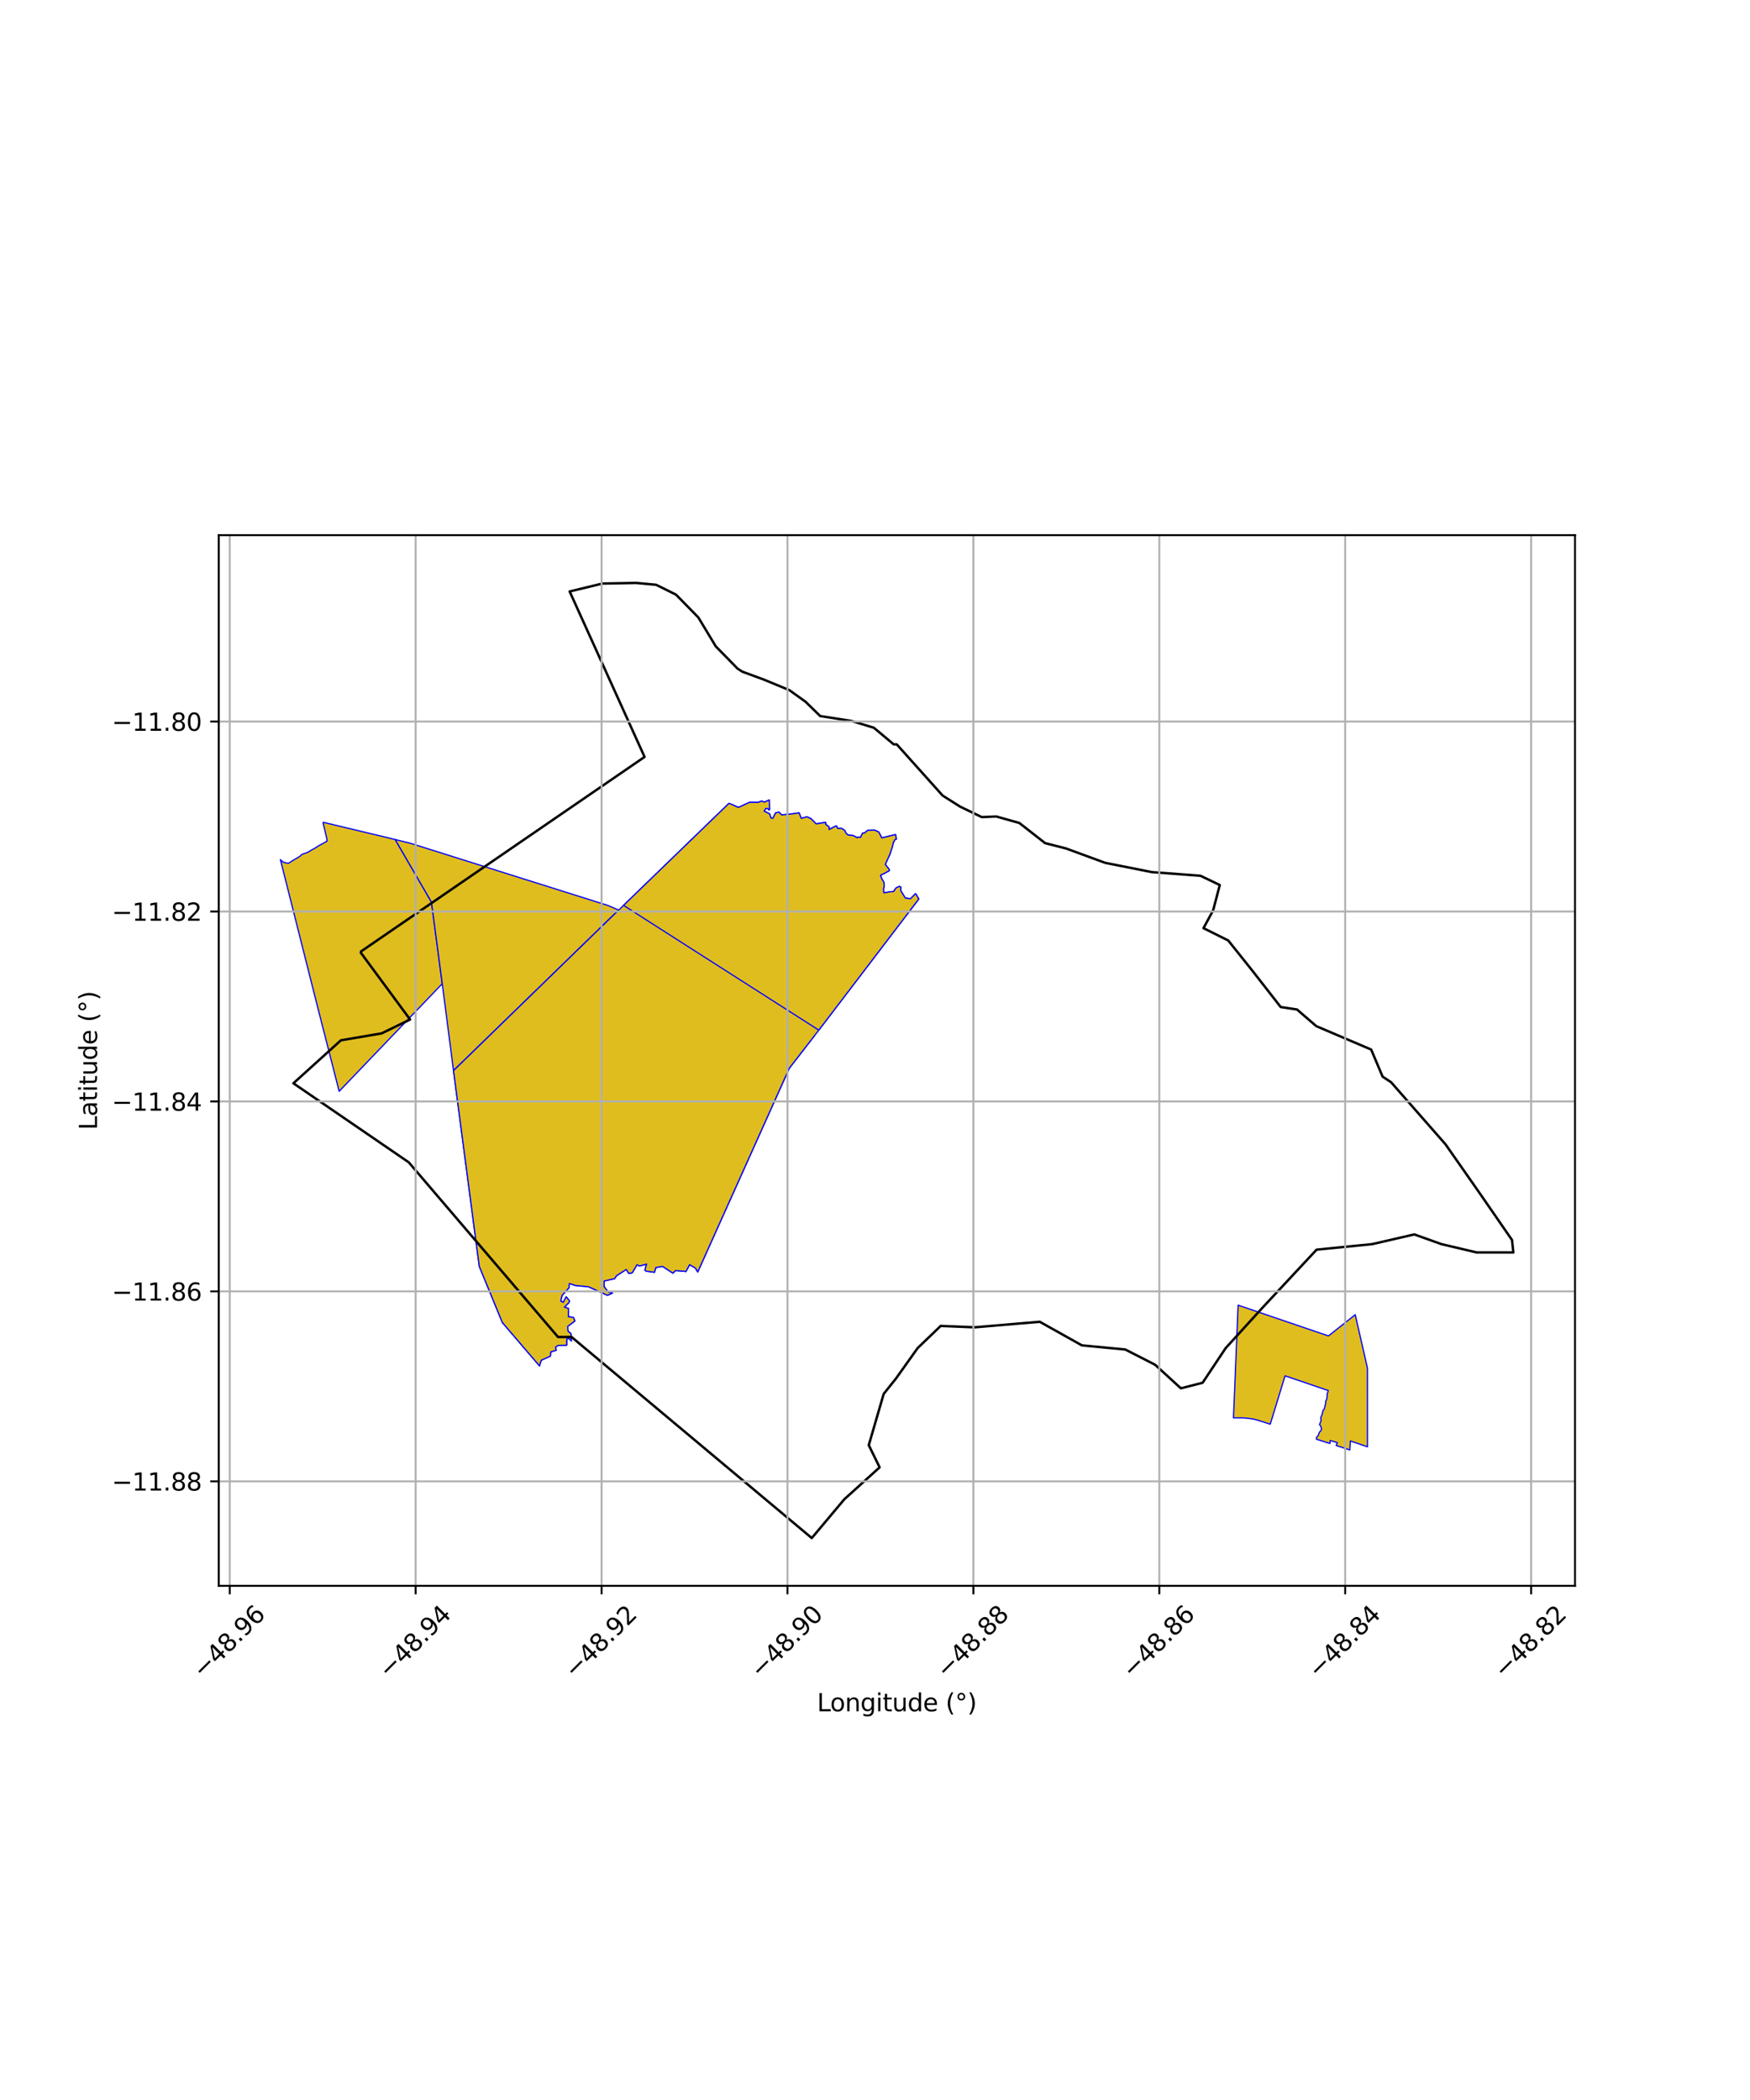 <?xml version="1.0" encoding="utf-8" standalone="no"?>
<!DOCTYPE svg PUBLIC "-//W3C//DTD SVG 1.1//EN"
  "http://www.w3.org/Graphics/SVG/1.1/DTD/svg11.dtd">
<svg xmlns:xlink="http://www.w3.org/1999/xlink" width="720pt" height="864pt" viewBox="0 0 720 864" xmlns="http://www.w3.org/2000/svg" version="1.1">
 <defs>
  <style type="text/css">*{stroke-linejoin: round; stroke-linecap: butt}</style>
 </defs>
 <g id="figure_1">
  <g id="patch_1">
   <path d="M 0 864 
L 720 864 
L 720 0 
L 0 0 
z
" style="fill: #ffffff"/>
  </g>
  <g id="axes_1">
   <g id="patch_2">
    <path d="M 90 652.452 
L 648 652.452 
L 648 220.188 
L 90 220.188 
z
" style="fill: #ffffff"/>
   </g>
   <g id="PatchCollection_1">
    <path d="M 132.86 338.285 
L 162.583 345.396 
L 177.509 371.142 
L 181.953 404.724 
L 139.54 448.999 
L 130.487 413.59 
L 115.364 353.693 
L 116.545 354.732 
L 118.592 355.244 
L 120.826 353.811 
L 123.156 352.479 
L 124.258 351.496 
L 126.392 350.749 
L 127.085 350.416 
L 128.035 349.787 
L 129.54 348.97 
L 131.3 347.845 
L 132.819 347.041 
L 134.549 346.073 
L 134.462 345.019 
L 132.86 338.285 
" clip-path="url(#p930b75fd6d)" style="fill: #e0bd1f; stroke: #0000ff; stroke-width: 0.5"/>
    <path d="M 162.583 345.396 
L 168.859 346.95 
L 249.994 372.489 
L 254.529 374.423 
L 186.587 440.5 
L 181.953 404.724 
L 177.509 371.142 
L 162.583 345.396 
" clip-path="url(#p930b75fd6d)" style="fill: #e0bd1f; stroke: #0000ff; stroke-width: 0.5"/>
    <path d="M 254.529 374.423 
L 335.128 426.08 
L 324.737 439.497 
L 287.063 523.337 
L 286.136 521.733 
L 283.721 520.313 
L 282.203 523.175 
L 281.518 523.012 
L 277.916 522.762 
L 276.857 523.802 
L 272.579 521.034 
L 269.824 521.505 
L 269.254 523.457 
L 265.852 522.986 
L 265.334 522.565 
L 266.035 520.073 
L 263.168 520.85 
L 262.07 520.369 
L 260.111 523.674 
L 258.704 523.93 
L 257.668 522.279 
L 253.615 524.899 
L 252.88 526.078 
L 248.596 527.023 
L 248.534 529.344 
L 250.24 531.562 
L 251.981 532 
L 249.903 532.934 
L 244.996 530.685 
L 242.079 529.389 
L 236.712 528.881 
L 234.26 528.045 
L 234.099 529.811 
L 231.24 532.99 
L 230.706 535.276 
L 231.716 535.839 
L 232.95 533.53 
L 234.3 535.23 
L 234.159 535.826 
L 232.203 537.781 
L 233.906 538.368 
L 233.849 541.767 
L 235.933 542.032 
L 236.527 543.495 
L 233.586 545.693 
L 233.682 547.677 
L 234.88 548.672 
L 235.089 551.701 
L 233.675 550.362 
L 233.166 551.177 
L 233.159 553.436 
L 229.507 553.569 
L 228.547 554.301 
L 228.839 555.54 
L 226.584 556.216 
L 226.443 557.945 
L 222.735 559.61 
L 222.251 560.888 
L 221.984 561.986 
L 206.676 544.109 
L 197.185 520.994 
L 186.587 440.5 
L 254.529 374.423 
" clip-path="url(#p930b75fd6d)" style="fill: #e0bd1f; stroke: #0000ff; stroke-width: 0.5"/>
    <path d="M 299.938 330.495 
L 303.794 332.195 
L 308.397 330.094 
L 311.934 330.127 
L 313.336 329.579 
L 314.486 330.026 
L 316.547 329.107 
L 316.619 333.091 
L 316.268 333.174 
L 315.952 332.661 
L 315.002 332.601 
L 314.402 333.749 
L 316.647 334.84 
L 317.212 336.556 
L 317.985 336.659 
L 319.102 334.43 
L 320.506 334.144 
L 321.584 335.279 
L 326.393 334.795 
L 328.743 334.44 
L 329.706 336.707 
L 332.028 336.052 
L 333.624 336.819 
L 335.822 338.966 
L 339.688 338.322 
L 339.734 339.197 
L 341.119 340.217 
L 341.106 341.297 
L 343.516 340.027 
L 344.193 339.814 
L 344.645 340.854 
L 346.326 340.835 
L 347.671 341.803 
L 347.924 342.655 
L 348.916 343.556 
L 351.079 343.77 
L 352.674 344.687 
L 353.105 344.348 
L 354.004 344.558 
L 354.936 342.735 
L 355.649 342.746 
L 356.941 341.67 
L 359.722 341.493 
L 361.551 342.327 
L 362.806 344.736 
L 368.432 343.367 
L 368.798 345.211 
L 368.211 345.441 
L 367.522 346.726 
L 367.166 348.332 
L 366.599 349.981 
L 366.076 351.614 
L 365.464 352.907 
L 364.231 355.637 
L 365.887 357.762 
L 365.875 358.224 
L 363.873 359.316 
L 362.381 360.039 
L 362.265 360.137 
L 362.839 361.723 
L 363.553 362.723 
L 363.815 364.273 
L 363.52 365.851 
L 363.519 365.906 
L 363.632 367.343 
L 364.68 367.191 
L 365.944 366.933 
L 367.657 366.798 
L 368.627 365.344 
L 370.086 364.669 
L 370.655 364.998 
L 370.573 366.419 
L 372.46 369.462 
L 374.564 369.797 
L 376.646 367.685 
L 376.86 367.88 
L 378.018 369.869 
L 377.78 370.188 
L 336.878 423.828 
L 324.737 439.497 
L 287.063 523.337 
L 286.136 521.733 
L 283.721 520.313 
L 282.203 523.175 
L 281.518 523.012 
L 277.916 522.762 
L 276.857 523.802 
L 272.579 521.034 
L 269.824 521.505 
L 269.254 523.457 
L 265.852 522.986 
L 265.334 522.565 
L 266.035 520.073 
L 263.168 520.85 
L 262.07 520.369 
L 260.112 523.674 
L 258.704 523.93 
L 257.668 522.279 
L 253.615 524.899 
L 252.88 526.078 
L 248.596 527.023 
L 248.534 529.344 
L 250.24 531.562 
L 251.981 532.001 
L 249.903 532.935 
L 244.996 530.685 
L 242.079 529.389 
L 236.712 528.881 
L 234.261 528.045 
L 234.099 529.811 
L 231.24 532.99 
L 230.706 535.276 
L 231.716 535.839 
L 232.95 533.53 
L 234.3 535.229 
L 234.159 535.826 
L 232.203 537.781 
L 233.906 538.368 
L 233.849 541.767 
L 235.933 542.032 
L 236.528 543.495 
L 233.586 545.693 
L 233.682 547.677 
L 234.88 548.672 
L 235.089 551.701 
L 233.675 550.362 
L 233.166 551.177 
L 233.159 553.436 
L 229.507 553.569 
L 228.547 554.301 
L 228.839 555.54 
L 226.584 556.216 
L 226.443 557.945 
L 222.735 559.61 
L 222.252 560.888 
L 221.984 561.986 
L 206.676 544.109 
L 197.185 520.994 
L 186.587 440.5 
L 254.529 374.423 
L 256.547 372.497 
L 299.938 330.495 
" clip-path="url(#p930b75fd6d)" style="fill: #e0bd1f; stroke: #0000ff; stroke-width: 0.5"/>
    <path d="M 299.938 330.495 
L 303.794 332.195 
L 308.397 330.094 
L 311.934 330.127 
L 313.336 329.579 
L 314.486 330.026 
L 316.547 329.107 
L 316.619 333.091 
L 316.268 333.174 
L 315.952 332.661 
L 315.002 332.601 
L 314.402 333.749 
L 316.647 334.84 
L 317.212 336.556 
L 317.985 336.659 
L 319.102 334.43 
L 320.506 334.144 
L 321.584 335.279 
L 326.393 334.795 
L 328.743 334.44 
L 329.706 336.707 
L 332.028 336.052 
L 333.623 336.819 
L 335.822 338.966 
L 339.688 338.322 
L 339.734 339.197 
L 341.119 340.217 
L 341.106 341.297 
L 343.516 340.027 
L 344.193 339.814 
L 344.645 340.854 
L 346.326 340.835 
L 347.671 341.803 
L 347.924 342.655 
L 348.916 343.556 
L 351.079 343.77 
L 352.674 344.687 
L 353.105 344.348 
L 354.004 344.558 
L 354.936 342.735 
L 355.649 342.746 
L 356.941 341.669 
L 359.722 341.493 
L 361.551 342.327 
L 362.806 344.736 
L 368.432 343.367 
L 368.798 345.211 
L 368.211 345.441 
L 367.522 346.726 
L 367.166 348.332 
L 366.599 349.981 
L 366.076 351.614 
L 365.464 352.907 
L 364.231 355.637 
L 365.887 357.762 
L 365.875 358.224 
L 363.872 359.316 
L 362.381 360.039 
L 362.265 360.137 
L 362.839 361.723 
L 363.553 362.723 
L 363.815 364.273 
L 363.52 365.851 
L 363.519 365.906 
L 363.632 367.343 
L 364.68 367.191 
L 365.944 366.933 
L 367.657 366.798 
L 368.627 365.344 
L 370.086 364.669 
L 370.655 364.998 
L 370.574 366.419 
L 372.46 369.462 
L 374.564 369.797 
L 376.646 367.685 
L 376.86 367.88 
L 378.018 369.869 
L 377.78 370.188 
L 336.878 423.828 
L 256.547 372.497 
L 299.938 330.495 
" clip-path="url(#p930b75fd6d)" style="fill: #e0bd1f; stroke: #0000ff; stroke-width: 0.5"/>
    <path d="M 562.616 562.904 
L 562.621 595.268 
L 555.577 592.854 
L 555.363 596.553 
L 549.727 594.712 
L 550.239 593.543 
L 547.331 592.654 
L 547.142 593.879 
L 541.588 592.132 
L 541.634 591.402 
L 542.322 590.672 
L 542.81 589.293 
L 543.348 588.772 
L 543.741 587.902 
L 543.306 586.644 
L 542.892 586.102 
L 543.237 585.245 
L 543.562 584.407 
L 543.382 583.334 
L 543.944 581.983 
L 544.329 580.295 
L 544.898 579.614 
L 545.204 578.207 
L 545.422 577.36 
L 545.408 576.625 
L 545.895 575.553 
L 546.038 573.496 
L 546.507 572.106 
L 545.501 571.782 
L 528.704 566.053 
L 522.615 585.953 
L 517.811 584.408 
L 515.75 583.87 
L 513.595 583.541 
L 511.392 583.356 
L 507.481 583.36 
L 509.401 536.988 
L 546.559 549.636 
L 557.581 540.906 
L 562.616 562.904 
" clip-path="url(#p930b75fd6d)" style="fill: #e0bd1f; stroke: #0000ff; stroke-width: 0.5"/>
   </g>
   <g id="PatchCollection_2">
    <path d="M 148.228 391.662 
L 265.195 311.419 
L 234.374 243.344 
L 247.857 240.09 
L 261.752 239.837 
L 269.941 240.597 
L 278.13 244.654 
L 287.311 254.034 
L 294.507 265.95 
L 303.44 275.077 
L 305.425 276.345 
L 314.358 279.641 
L 324.78 283.951 
L 331.48 288.768 
L 337.435 294.599 
L 350.338 296.627 
L 359.52 299.416 
L 367.708 306.261 
L 368.949 306.261 
L 387.808 327.304 
L 395.004 331.868 
L 403.937 336.178 
L 409.892 335.924 
L 419.389 338.603 
L 429.976 346.885 
L 438.578 349.082 
L 454.708 354.998 
L 473.814 358.801 
L 493.914 360.322 
L 501.854 364.125 
L 499.125 374.52 
L 495.154 381.872 
L 505.328 386.943 
L 515.254 399.366 
L 526.916 414.324 
L 533.616 415.338 
L 541.557 422.183 
L 564.137 431.817 
L 568.852 442.973 
L 572.326 445.254 
L 594.721 470.798 
L 608.678 490.763 
L 622.078 510.158 
L 622.636 515.292 
L 607.562 515.292 
L 593.046 511.87 
L 581.879 507.876 
L 564.572 511.87 
L 541.681 514.151 
L 519.348 538.11 
L 504.274 554.653 
L 494.782 568.914 
L 485.849 571.196 
L 475.241 561.498 
L 462.958 555.223 
L 445.092 553.512 
L 427.784 543.814 
L 400.985 546.096 
L 387.027 545.526 
L 377.536 554.653 
L 368.603 567.203 
L 363.578 573.477 
L 357.437 594.584 
L 361.903 603.711 
L 347.387 616.831 
L 333.987 632.803 
L 235.166 550.089 
L 229.582 550.089 
L 168.168 478.213 
L 120.711 445.698 
L 140.252 428.014 
L 157.001 425.162 
L 168.726 419.458 
L 148.228 391.662 
" clip-path="url(#p930b75fd6d)" style="fill: none; stroke: #000000"/>
   </g>
   <g id="matplotlib.axis_1">
    <g id="xtick_1">
     <g id="line2d_1">
      <path d="M 94.524 652.452 
L 94.524 220.188 
" clip-path="url(#p930b75fd6d)" style="fill: none; stroke: #b0b0b0; stroke-width: 0.8; stroke-linecap: square"/>
     </g>
     <g id="line2d_2">
      <defs>
       <path id="m062b31f51f" d="M 0 0 
L 0 3.5 
" style="stroke: #000000; stroke-width: 0.8"/>
      </defs>
      <g>
       <use xlink:href="#m062b31f51f" x="94.524" y="652.452" style="stroke: #000000; stroke-width: 0.8"/>
      </g>
     </g>
     <g id="text_1">
      <!-- −48.96 -->
      <g transform="translate(83.391 690.993) rotate(-45) scale(0.1 -0.1)">
       <defs>
        <path id="DejaVuSans-2212" d="M 678 2272 
L 4684 2272 
L 4684 1741 
L 678 1741 
L 678 2272 
z
" transform="scale(0.016)"/>
        <path id="DejaVuSans-34" d="M 2419 4116 
L 825 1625 
L 2419 1625 
L 2419 4116 
z
M 2253 4666 
L 3047 4666 
L 3047 1625 
L 3713 1625 
L 3713 1100 
L 3047 1100 
L 3047 0 
L 2419 0 
L 2419 1100 
L 313 1100 
L 313 1709 
L 2253 4666 
z
" transform="scale(0.016)"/>
        <path id="DejaVuSans-38" d="M 2034 2216 
Q 1584 2216 1326 1975 
Q 1069 1734 1069 1313 
Q 1069 891 1326 650 
Q 1584 409 2034 409 
Q 2484 409 2743 651 
Q 3003 894 3003 1313 
Q 3003 1734 2745 1975 
Q 2488 2216 2034 2216 
z
M 1403 2484 
Q 997 2584 770 2862 
Q 544 3141 544 3541 
Q 544 4100 942 4425 
Q 1341 4750 2034 4750 
Q 2731 4750 3128 4425 
Q 3525 4100 3525 3541 
Q 3525 3141 3298 2862 
Q 3072 2584 2669 2484 
Q 3125 2378 3379 2068 
Q 3634 1759 3634 1313 
Q 3634 634 3220 271 
Q 2806 -91 2034 -91 
Q 1263 -91 848 271 
Q 434 634 434 1313 
Q 434 1759 690 2068 
Q 947 2378 1403 2484 
z
M 1172 3481 
Q 1172 3119 1398 2916 
Q 1625 2713 2034 2713 
Q 2441 2713 2670 2916 
Q 2900 3119 2900 3481 
Q 2900 3844 2670 4047 
Q 2441 4250 2034 4250 
Q 1625 4250 1398 4047 
Q 1172 3844 1172 3481 
z
" transform="scale(0.016)"/>
        <path id="DejaVuSans-2e" d="M 684 794 
L 1344 794 
L 1344 0 
L 684 0 
L 684 794 
z
" transform="scale(0.016)"/>
        <path id="DejaVuSans-39" d="M 703 97 
L 703 672 
Q 941 559 1184 500 
Q 1428 441 1663 441 
Q 2288 441 2617 861 
Q 2947 1281 2994 2138 
Q 2813 1869 2534 1725 
Q 2256 1581 1919 1581 
Q 1219 1581 811 2004 
Q 403 2428 403 3163 
Q 403 3881 828 4315 
Q 1253 4750 1959 4750 
Q 2769 4750 3195 4129 
Q 3622 3509 3622 2328 
Q 3622 1225 3098 567 
Q 2575 -91 1691 -91 
Q 1453 -91 1209 -44 
Q 966 3 703 97 
z
M 1959 2075 
Q 2384 2075 2632 2365 
Q 2881 2656 2881 3163 
Q 2881 3666 2632 3958 
Q 2384 4250 1959 4250 
Q 1534 4250 1286 3958 
Q 1038 3666 1038 3163 
Q 1038 2656 1286 2365 
Q 1534 2075 1959 2075 
z
" transform="scale(0.016)"/>
        <path id="DejaVuSans-36" d="M 2113 2584 
Q 1688 2584 1439 2293 
Q 1191 2003 1191 1497 
Q 1191 994 1439 701 
Q 1688 409 2113 409 
Q 2538 409 2786 701 
Q 3034 994 3034 1497 
Q 3034 2003 2786 2293 
Q 2538 2584 2113 2584 
z
M 3366 4563 
L 3366 3988 
Q 3128 4100 2886 4159 
Q 2644 4219 2406 4219 
Q 1781 4219 1451 3797 
Q 1122 3375 1075 2522 
Q 1259 2794 1537 2939 
Q 1816 3084 2150 3084 
Q 2853 3084 3261 2657 
Q 3669 2231 3669 1497 
Q 3669 778 3244 343 
Q 2819 -91 2113 -91 
Q 1303 -91 875 529 
Q 447 1150 447 2328 
Q 447 3434 972 4092 
Q 1497 4750 2381 4750 
Q 2619 4750 2861 4703 
Q 3103 4656 3366 4563 
z
" transform="scale(0.016)"/>
       </defs>
       <use xlink:href="#DejaVuSans-2212"/>
       <use xlink:href="#DejaVuSans-34" transform="translate(83.789 0)"/>
       <use xlink:href="#DejaVuSans-38" transform="translate(147.412 0)"/>
       <use xlink:href="#DejaVuSans-2e" transform="translate(211.035 0)"/>
       <use xlink:href="#DejaVuSans-39" transform="translate(242.822 0)"/>
       <use xlink:href="#DejaVuSans-36" transform="translate(306.445 0)"/>
      </g>
     </g>
    </g>
    <g id="xtick_2">
     <g id="line2d_3">
      <path d="M 171.013 652.452 
L 171.013 220.188 
" clip-path="url(#p930b75fd6d)" style="fill: none; stroke: #b0b0b0; stroke-width: 0.8; stroke-linecap: square"/>
     </g>
     <g id="line2d_4">
      <g>
       <use xlink:href="#m062b31f51f" x="171.013" y="652.452" style="stroke: #000000; stroke-width: 0.8"/>
      </g>
     </g>
     <g id="text_2">
      <!-- −48.94 -->
      <g transform="translate(159.88 690.993) rotate(-45) scale(0.1 -0.1)">
       <use xlink:href="#DejaVuSans-2212"/>
       <use xlink:href="#DejaVuSans-34" transform="translate(83.789 0)"/>
       <use xlink:href="#DejaVuSans-38" transform="translate(147.412 0)"/>
       <use xlink:href="#DejaVuSans-2e" transform="translate(211.035 0)"/>
       <use xlink:href="#DejaVuSans-39" transform="translate(242.822 0)"/>
       <use xlink:href="#DejaVuSans-34" transform="translate(306.445 0)"/>
      </g>
     </g>
    </g>
    <g id="xtick_3">
     <g id="line2d_5">
      <path d="M 247.501 652.452 
L 247.501 220.188 
" clip-path="url(#p930b75fd6d)" style="fill: none; stroke: #b0b0b0; stroke-width: 0.8; stroke-linecap: square"/>
     </g>
     <g id="line2d_6">
      <g>
       <use xlink:href="#m062b31f51f" x="247.501" y="652.452" style="stroke: #000000; stroke-width: 0.8"/>
      </g>
     </g>
     <g id="text_3">
      <!-- −48.92 -->
      <g transform="translate(236.368 690.993) rotate(-45) scale(0.1 -0.1)">
       <defs>
        <path id="DejaVuSans-32" d="M 1228 531 
L 3431 531 
L 3431 0 
L 469 0 
L 469 531 
Q 828 903 1448 1529 
Q 2069 2156 2228 2338 
Q 2531 2678 2651 2914 
Q 2772 3150 2772 3378 
Q 2772 3750 2511 3984 
Q 2250 4219 1831 4219 
Q 1534 4219 1204 4116 
Q 875 4013 500 3803 
L 500 4441 
Q 881 4594 1212 4672 
Q 1544 4750 1819 4750 
Q 2544 4750 2975 4387 
Q 3406 4025 3406 3419 
Q 3406 3131 3298 2873 
Q 3191 2616 2906 2266 
Q 2828 2175 2409 1742 
Q 1991 1309 1228 531 
z
" transform="scale(0.016)"/>
       </defs>
       <use xlink:href="#DejaVuSans-2212"/>
       <use xlink:href="#DejaVuSans-34" transform="translate(83.789 0)"/>
       <use xlink:href="#DejaVuSans-38" transform="translate(147.412 0)"/>
       <use xlink:href="#DejaVuSans-2e" transform="translate(211.035 0)"/>
       <use xlink:href="#DejaVuSans-39" transform="translate(242.822 0)"/>
       <use xlink:href="#DejaVuSans-32" transform="translate(306.445 0)"/>
      </g>
     </g>
    </g>
    <g id="xtick_4">
     <g id="line2d_7">
      <path d="M 323.989 652.452 
L 323.989 220.188 
" clip-path="url(#p930b75fd6d)" style="fill: none; stroke: #b0b0b0; stroke-width: 0.8; stroke-linecap: square"/>
     </g>
     <g id="line2d_8">
      <g>
       <use xlink:href="#m062b31f51f" x="323.989" y="652.452" style="stroke: #000000; stroke-width: 0.8"/>
      </g>
     </g>
     <g id="text_4">
      <!-- −48.90 -->
      <g transform="translate(312.856 690.993) rotate(-45) scale(0.1 -0.1)">
       <defs>
        <path id="DejaVuSans-30" d="M 2034 4250 
Q 1547 4250 1301 3770 
Q 1056 3291 1056 2328 
Q 1056 1369 1301 889 
Q 1547 409 2034 409 
Q 2525 409 2770 889 
Q 3016 1369 3016 2328 
Q 3016 3291 2770 3770 
Q 2525 4250 2034 4250 
z
M 2034 4750 
Q 2819 4750 3233 4129 
Q 3647 3509 3647 2328 
Q 3647 1150 3233 529 
Q 2819 -91 2034 -91 
Q 1250 -91 836 529 
Q 422 1150 422 2328 
Q 422 3509 836 4129 
Q 1250 4750 2034 4750 
z
" transform="scale(0.016)"/>
       </defs>
       <use xlink:href="#DejaVuSans-2212"/>
       <use xlink:href="#DejaVuSans-34" transform="translate(83.789 0)"/>
       <use xlink:href="#DejaVuSans-38" transform="translate(147.412 0)"/>
       <use xlink:href="#DejaVuSans-2e" transform="translate(211.035 0)"/>
       <use xlink:href="#DejaVuSans-39" transform="translate(242.822 0)"/>
       <use xlink:href="#DejaVuSans-30" transform="translate(306.445 0)"/>
      </g>
     </g>
    </g>
    <g id="xtick_5">
     <g id="line2d_9">
      <path d="M 400.478 652.452 
L 400.478 220.188 
" clip-path="url(#p930b75fd6d)" style="fill: none; stroke: #b0b0b0; stroke-width: 0.8; stroke-linecap: square"/>
     </g>
     <g id="line2d_10">
      <g>
       <use xlink:href="#m062b31f51f" x="400.478" y="652.452" style="stroke: #000000; stroke-width: 0.8"/>
      </g>
     </g>
     <g id="text_5">
      <!-- −48.88 -->
      <g transform="translate(389.345 690.993) rotate(-45) scale(0.1 -0.1)">
       <use xlink:href="#DejaVuSans-2212"/>
       <use xlink:href="#DejaVuSans-34" transform="translate(83.789 0)"/>
       <use xlink:href="#DejaVuSans-38" transform="translate(147.412 0)"/>
       <use xlink:href="#DejaVuSans-2e" transform="translate(211.035 0)"/>
       <use xlink:href="#DejaVuSans-38" transform="translate(242.822 0)"/>
       <use xlink:href="#DejaVuSans-38" transform="translate(306.445 0)"/>
      </g>
     </g>
    </g>
    <g id="xtick_6">
     <g id="line2d_11">
      <path d="M 476.966 652.452 
L 476.966 220.188 
" clip-path="url(#p930b75fd6d)" style="fill: none; stroke: #b0b0b0; stroke-width: 0.8; stroke-linecap: square"/>
     </g>
     <g id="line2d_12">
      <g>
       <use xlink:href="#m062b31f51f" x="476.966" y="652.452" style="stroke: #000000; stroke-width: 0.8"/>
      </g>
     </g>
     <g id="text_6">
      <!-- −48.86 -->
      <g transform="translate(465.833 690.993) rotate(-45) scale(0.1 -0.1)">
       <use xlink:href="#DejaVuSans-2212"/>
       <use xlink:href="#DejaVuSans-34" transform="translate(83.789 0)"/>
       <use xlink:href="#DejaVuSans-38" transform="translate(147.412 0)"/>
       <use xlink:href="#DejaVuSans-2e" transform="translate(211.035 0)"/>
       <use xlink:href="#DejaVuSans-38" transform="translate(242.822 0)"/>
       <use xlink:href="#DejaVuSans-36" transform="translate(306.445 0)"/>
      </g>
     </g>
    </g>
    <g id="xtick_7">
     <g id="line2d_13">
      <path d="M 553.455 652.452 
L 553.455 220.188 
" clip-path="url(#p930b75fd6d)" style="fill: none; stroke: #b0b0b0; stroke-width: 0.8; stroke-linecap: square"/>
     </g>
     <g id="line2d_14">
      <g>
       <use xlink:href="#m062b31f51f" x="553.455" y="652.452" style="stroke: #000000; stroke-width: 0.8"/>
      </g>
     </g>
     <g id="text_7">
      <!-- −48.84 -->
      <g transform="translate(542.321 690.993) rotate(-45) scale(0.1 -0.1)">
       <use xlink:href="#DejaVuSans-2212"/>
       <use xlink:href="#DejaVuSans-34" transform="translate(83.789 0)"/>
       <use xlink:href="#DejaVuSans-38" transform="translate(147.412 0)"/>
       <use xlink:href="#DejaVuSans-2e" transform="translate(211.035 0)"/>
       <use xlink:href="#DejaVuSans-38" transform="translate(242.822 0)"/>
       <use xlink:href="#DejaVuSans-34" transform="translate(306.445 0)"/>
      </g>
     </g>
    </g>
    <g id="xtick_8">
     <g id="line2d_15">
      <path d="M 629.943 652.452 
L 629.943 220.188 
" clip-path="url(#p930b75fd6d)" style="fill: none; stroke: #b0b0b0; stroke-width: 0.8; stroke-linecap: square"/>
     </g>
     <g id="line2d_16">
      <g>
       <use xlink:href="#m062b31f51f" x="629.943" y="652.452" style="stroke: #000000; stroke-width: 0.8"/>
      </g>
     </g>
     <g id="text_8">
      <!-- −48.82 -->
      <g transform="translate(618.81 690.993) rotate(-45) scale(0.1 -0.1)">
       <use xlink:href="#DejaVuSans-2212"/>
       <use xlink:href="#DejaVuSans-34" transform="translate(83.789 0)"/>
       <use xlink:href="#DejaVuSans-38" transform="translate(147.412 0)"/>
       <use xlink:href="#DejaVuSans-2e" transform="translate(211.035 0)"/>
       <use xlink:href="#DejaVuSans-38" transform="translate(242.822 0)"/>
       <use xlink:href="#DejaVuSans-32" transform="translate(306.445 0)"/>
      </g>
     </g>
    </g>
    <g id="text_9">
     <!-- Longitude (°) -->
     <g transform="translate(336.14 704.062) scale(0.1 -0.1)">
      <defs>
       <path id="DejaVuSans-4c" d="M 628 4666 
L 1259 4666 
L 1259 531 
L 3531 531 
L 3531 0 
L 628 0 
L 628 4666 
z
" transform="scale(0.016)"/>
       <path id="DejaVuSans-6f" d="M 1959 3097 
Q 1497 3097 1228 2736 
Q 959 2375 959 1747 
Q 959 1119 1226 758 
Q 1494 397 1959 397 
Q 2419 397 2687 759 
Q 2956 1122 2956 1747 
Q 2956 2369 2687 2733 
Q 2419 3097 1959 3097 
z
M 1959 3584 
Q 2709 3584 3137 3096 
Q 3566 2609 3566 1747 
Q 3566 888 3137 398 
Q 2709 -91 1959 -91 
Q 1206 -91 779 398 
Q 353 888 353 1747 
Q 353 2609 779 3096 
Q 1206 3584 1959 3584 
z
" transform="scale(0.016)"/>
       <path id="DejaVuSans-6e" d="M 3513 2113 
L 3513 0 
L 2938 0 
L 2938 2094 
Q 2938 2591 2744 2837 
Q 2550 3084 2163 3084 
Q 1697 3084 1428 2787 
Q 1159 2491 1159 1978 
L 1159 0 
L 581 0 
L 581 3500 
L 1159 3500 
L 1159 2956 
Q 1366 3272 1645 3428 
Q 1925 3584 2291 3584 
Q 2894 3584 3203 3211 
Q 3513 2838 3513 2113 
z
" transform="scale(0.016)"/>
       <path id="DejaVuSans-67" d="M 2906 1791 
Q 2906 2416 2648 2759 
Q 2391 3103 1925 3103 
Q 1463 3103 1205 2759 
Q 947 2416 947 1791 
Q 947 1169 1205 825 
Q 1463 481 1925 481 
Q 2391 481 2648 825 
Q 2906 1169 2906 1791 
z
M 3481 434 
Q 3481 -459 3084 -895 
Q 2688 -1331 1869 -1331 
Q 1566 -1331 1297 -1286 
Q 1028 -1241 775 -1147 
L 775 -588 
Q 1028 -725 1275 -790 
Q 1522 -856 1778 -856 
Q 2344 -856 2625 -561 
Q 2906 -266 2906 331 
L 2906 616 
Q 2728 306 2450 153 
Q 2172 0 1784 0 
Q 1141 0 747 490 
Q 353 981 353 1791 
Q 353 2603 747 3093 
Q 1141 3584 1784 3584 
Q 2172 3584 2450 3431 
Q 2728 3278 2906 2969 
L 2906 3500 
L 3481 3500 
L 3481 434 
z
" transform="scale(0.016)"/>
       <path id="DejaVuSans-69" d="M 603 3500 
L 1178 3500 
L 1178 0 
L 603 0 
L 603 3500 
z
M 603 4863 
L 1178 4863 
L 1178 4134 
L 603 4134 
L 603 4863 
z
" transform="scale(0.016)"/>
       <path id="DejaVuSans-74" d="M 1172 4494 
L 1172 3500 
L 2356 3500 
L 2356 3053 
L 1172 3053 
L 1172 1153 
Q 1172 725 1289 603 
Q 1406 481 1766 481 
L 2356 481 
L 2356 0 
L 1766 0 
Q 1100 0 847 248 
Q 594 497 594 1153 
L 594 3053 
L 172 3053 
L 172 3500 
L 594 3500 
L 594 4494 
L 1172 4494 
z
" transform="scale(0.016)"/>
       <path id="DejaVuSans-75" d="M 544 1381 
L 544 3500 
L 1119 3500 
L 1119 1403 
Q 1119 906 1312 657 
Q 1506 409 1894 409 
Q 2359 409 2629 706 
Q 2900 1003 2900 1516 
L 2900 3500 
L 3475 3500 
L 3475 0 
L 2900 0 
L 2900 538 
Q 2691 219 2414 64 
Q 2138 -91 1772 -91 
Q 1169 -91 856 284 
Q 544 659 544 1381 
z
M 1991 3584 
L 1991 3584 
z
" transform="scale(0.016)"/>
       <path id="DejaVuSans-64" d="M 2906 2969 
L 2906 4863 
L 3481 4863 
L 3481 0 
L 2906 0 
L 2906 525 
Q 2725 213 2448 61 
Q 2172 -91 1784 -91 
Q 1150 -91 751 415 
Q 353 922 353 1747 
Q 353 2572 751 3078 
Q 1150 3584 1784 3584 
Q 2172 3584 2448 3432 
Q 2725 3281 2906 2969 
z
M 947 1747 
Q 947 1113 1208 752 
Q 1469 391 1925 391 
Q 2381 391 2643 752 
Q 2906 1113 2906 1747 
Q 2906 2381 2643 2742 
Q 2381 3103 1925 3103 
Q 1469 3103 1208 2742 
Q 947 2381 947 1747 
z
" transform="scale(0.016)"/>
       <path id="DejaVuSans-65" d="M 3597 1894 
L 3597 1613 
L 953 1613 
Q 991 1019 1311 708 
Q 1631 397 2203 397 
Q 2534 397 2845 478 
Q 3156 559 3463 722 
L 3463 178 
Q 3153 47 2828 -22 
Q 2503 -91 2169 -91 
Q 1331 -91 842 396 
Q 353 884 353 1716 
Q 353 2575 817 3079 
Q 1281 3584 2069 3584 
Q 2775 3584 3186 3129 
Q 3597 2675 3597 1894 
z
M 3022 2063 
Q 3016 2534 2758 2815 
Q 2500 3097 2075 3097 
Q 1594 3097 1305 2825 
Q 1016 2553 972 2059 
L 3022 2063 
z
" transform="scale(0.016)"/>
       <path id="DejaVuSans-20" transform="scale(0.016)"/>
       <path id="DejaVuSans-28" d="M 1984 4856 
Q 1566 4138 1362 3434 
Q 1159 2731 1159 2009 
Q 1159 1288 1364 580 
Q 1569 -128 1984 -844 
L 1484 -844 
Q 1016 -109 783 600 
Q 550 1309 550 2009 
Q 550 2706 781 3412 
Q 1013 4119 1484 4856 
L 1984 4856 
z
" transform="scale(0.016)"/>
       <path id="DejaVuSans-b0" d="M 1600 4347 
Q 1350 4347 1178 4173 
Q 1006 4000 1006 3750 
Q 1006 3503 1178 3333 
Q 1350 3163 1600 3163 
Q 1850 3163 2022 3333 
Q 2194 3503 2194 3750 
Q 2194 3997 2020 4172 
Q 1847 4347 1600 4347 
z
M 1600 4750 
Q 1800 4750 1984 4673 
Q 2169 4597 2303 4453 
Q 2447 4313 2519 4134 
Q 2591 3956 2591 3750 
Q 2591 3338 2302 3052 
Q 2013 2766 1594 2766 
Q 1172 2766 890 3047 
Q 609 3328 609 3750 
Q 609 4169 896 4459 
Q 1184 4750 1600 4750 
z
" transform="scale(0.016)"/>
       <path id="DejaVuSans-29" d="M 513 4856 
L 1013 4856 
Q 1481 4119 1714 3412 
Q 1947 2706 1947 2009 
Q 1947 1309 1714 600 
Q 1481 -109 1013 -844 
L 513 -844 
Q 928 -128 1133 580 
Q 1338 1288 1338 2009 
Q 1338 2731 1133 3434 
Q 928 4138 513 4856 
z
" transform="scale(0.016)"/>
      </defs>
      <use xlink:href="#DejaVuSans-4c"/>
      <use xlink:href="#DejaVuSans-6f" transform="translate(53.963 0)"/>
      <use xlink:href="#DejaVuSans-6e" transform="translate(115.145 0)"/>
      <use xlink:href="#DejaVuSans-67" transform="translate(178.523 0)"/>
      <use xlink:href="#DejaVuSans-69" transform="translate(242 0)"/>
      <use xlink:href="#DejaVuSans-74" transform="translate(269.783 0)"/>
      <use xlink:href="#DejaVuSans-75" transform="translate(308.992 0)"/>
      <use xlink:href="#DejaVuSans-64" transform="translate(372.371 0)"/>
      <use xlink:href="#DejaVuSans-65" transform="translate(435.848 0)"/>
      <use xlink:href="#DejaVuSans-20" transform="translate(497.371 0)"/>
      <use xlink:href="#DejaVuSans-28" transform="translate(529.158 0)"/>
      <use xlink:href="#DejaVuSans-b0" transform="translate(568.172 0)"/>
      <use xlink:href="#DejaVuSans-29" transform="translate(618.172 0)"/>
     </g>
    </g>
   </g>
   <g id="matplotlib.axis_2">
    <g id="ytick_1">
     <g id="line2d_17">
      <path d="M 90 609.463 
L 648 609.463 
" clip-path="url(#p930b75fd6d)" style="fill: none; stroke: #b0b0b0; stroke-width: 0.8; stroke-linecap: square"/>
     </g>
     <g id="line2d_18">
      <defs>
       <path id="me77908647d" d="M 0 0 
L -3.5 0 
" style="stroke: #000000; stroke-width: 0.8"/>
      </defs>
      <g>
       <use xlink:href="#me77908647d" x="90" y="609.463" style="stroke: #000000; stroke-width: 0.8"/>
      </g>
     </g>
     <g id="text_10">
      <!-- −11.88 -->
      <g transform="translate(45.992 613.262) scale(0.1 -0.1)">
       <defs>
        <path id="DejaVuSans-31" d="M 794 531 
L 1825 531 
L 1825 4091 
L 703 3866 
L 703 4441 
L 1819 4666 
L 2450 4666 
L 2450 531 
L 3481 531 
L 3481 0 
L 794 0 
L 794 531 
z
" transform="scale(0.016)"/>
       </defs>
       <use xlink:href="#DejaVuSans-2212"/>
       <use xlink:href="#DejaVuSans-31" transform="translate(83.789 0)"/>
       <use xlink:href="#DejaVuSans-31" transform="translate(147.412 0)"/>
       <use xlink:href="#DejaVuSans-2e" transform="translate(211.035 0)"/>
       <use xlink:href="#DejaVuSans-38" transform="translate(242.822 0)"/>
       <use xlink:href="#DejaVuSans-38" transform="translate(306.445 0)"/>
      </g>
     </g>
    </g>
    <g id="ytick_2">
     <g id="line2d_19">
      <path d="M 90 531.313 
L 648 531.313 
" clip-path="url(#p930b75fd6d)" style="fill: none; stroke: #b0b0b0; stroke-width: 0.8; stroke-linecap: square"/>
     </g>
     <g id="line2d_20">
      <g>
       <use xlink:href="#me77908647d" x="90" y="531.313" style="stroke: #000000; stroke-width: 0.8"/>
      </g>
     </g>
     <g id="text_11">
      <!-- −11.86 -->
      <g transform="translate(45.992 535.112) scale(0.1 -0.1)">
       <use xlink:href="#DejaVuSans-2212"/>
       <use xlink:href="#DejaVuSans-31" transform="translate(83.789 0)"/>
       <use xlink:href="#DejaVuSans-31" transform="translate(147.412 0)"/>
       <use xlink:href="#DejaVuSans-2e" transform="translate(211.035 0)"/>
       <use xlink:href="#DejaVuSans-38" transform="translate(242.822 0)"/>
       <use xlink:href="#DejaVuSans-36" transform="translate(306.445 0)"/>
      </g>
     </g>
    </g>
    <g id="ytick_3">
     <g id="line2d_21">
      <path d="M 90 453.163 
L 648 453.163 
" clip-path="url(#p930b75fd6d)" style="fill: none; stroke: #b0b0b0; stroke-width: 0.8; stroke-linecap: square"/>
     </g>
     <g id="line2d_22">
      <g>
       <use xlink:href="#me77908647d" x="90" y="453.163" style="stroke: #000000; stroke-width: 0.8"/>
      </g>
     </g>
     <g id="text_12">
      <!-- −11.84 -->
      <g transform="translate(45.992 456.962) scale(0.1 -0.1)">
       <use xlink:href="#DejaVuSans-2212"/>
       <use xlink:href="#DejaVuSans-31" transform="translate(83.789 0)"/>
       <use xlink:href="#DejaVuSans-31" transform="translate(147.412 0)"/>
       <use xlink:href="#DejaVuSans-2e" transform="translate(211.035 0)"/>
       <use xlink:href="#DejaVuSans-38" transform="translate(242.822 0)"/>
       <use xlink:href="#DejaVuSans-34" transform="translate(306.445 0)"/>
      </g>
     </g>
    </g>
    <g id="ytick_4">
     <g id="line2d_23">
      <path d="M 90 375.013 
L 648 375.013 
" clip-path="url(#p930b75fd6d)" style="fill: none; stroke: #b0b0b0; stroke-width: 0.8; stroke-linecap: square"/>
     </g>
     <g id="line2d_24">
      <g>
       <use xlink:href="#me77908647d" x="90" y="375.013" style="stroke: #000000; stroke-width: 0.8"/>
      </g>
     </g>
     <g id="text_13">
      <!-- −11.82 -->
      <g transform="translate(45.992 378.813) scale(0.1 -0.1)">
       <use xlink:href="#DejaVuSans-2212"/>
       <use xlink:href="#DejaVuSans-31" transform="translate(83.789 0)"/>
       <use xlink:href="#DejaVuSans-31" transform="translate(147.412 0)"/>
       <use xlink:href="#DejaVuSans-2e" transform="translate(211.035 0)"/>
       <use xlink:href="#DejaVuSans-38" transform="translate(242.822 0)"/>
       <use xlink:href="#DejaVuSans-32" transform="translate(306.445 0)"/>
      </g>
     </g>
    </g>
    <g id="ytick_5">
     <g id="line2d_25">
      <path d="M 90 296.864 
L 648 296.864 
" clip-path="url(#p930b75fd6d)" style="fill: none; stroke: #b0b0b0; stroke-width: 0.8; stroke-linecap: square"/>
     </g>
     <g id="line2d_26">
      <g>
       <use xlink:href="#me77908647d" x="90" y="296.864" style="stroke: #000000; stroke-width: 0.8"/>
      </g>
     </g>
     <g id="text_14">
      <!-- −11.80 -->
      <g transform="translate(45.992 300.663) scale(0.1 -0.1)">
       <use xlink:href="#DejaVuSans-2212"/>
       <use xlink:href="#DejaVuSans-31" transform="translate(83.789 0)"/>
       <use xlink:href="#DejaVuSans-31" transform="translate(147.412 0)"/>
       <use xlink:href="#DejaVuSans-2e" transform="translate(211.035 0)"/>
       <use xlink:href="#DejaVuSans-38" transform="translate(242.822 0)"/>
       <use xlink:href="#DejaVuSans-30" transform="translate(306.445 0)"/>
      </g>
     </g>
    </g>
    <g id="text_15">
     <!-- Latitude (°) -->
     <g transform="translate(39.913 464.89) rotate(-90) scale(0.1 -0.1)">
      <defs>
       <path id="DejaVuSans-61" d="M 2194 1759 
Q 1497 1759 1228 1600 
Q 959 1441 959 1056 
Q 959 750 1161 570 
Q 1363 391 1709 391 
Q 2188 391 2477 730 
Q 2766 1069 2766 1631 
L 2766 1759 
L 2194 1759 
z
M 3341 1997 
L 3341 0 
L 2766 0 
L 2766 531 
Q 2569 213 2275 61 
Q 1981 -91 1556 -91 
Q 1019 -91 701 211 
Q 384 513 384 1019 
Q 384 1609 779 1909 
Q 1175 2209 1959 2209 
L 2766 2209 
L 2766 2266 
Q 2766 2663 2505 2880 
Q 2244 3097 1772 3097 
Q 1472 3097 1187 3025 
Q 903 2953 641 2809 
L 641 3341 
Q 956 3463 1253 3523 
Q 1550 3584 1831 3584 
Q 2591 3584 2966 3190 
Q 3341 2797 3341 1997 
z
" transform="scale(0.016)"/>
      </defs>
      <use xlink:href="#DejaVuSans-4c"/>
      <use xlink:href="#DejaVuSans-61" transform="translate(55.713 0)"/>
      <use xlink:href="#DejaVuSans-74" transform="translate(116.992 0)"/>
      <use xlink:href="#DejaVuSans-69" transform="translate(156.201 0)"/>
      <use xlink:href="#DejaVuSans-74" transform="translate(183.984 0)"/>
      <use xlink:href="#DejaVuSans-75" transform="translate(223.193 0)"/>
      <use xlink:href="#DejaVuSans-64" transform="translate(286.572 0)"/>
      <use xlink:href="#DejaVuSans-65" transform="translate(350.049 0)"/>
      <use xlink:href="#DejaVuSans-20" transform="translate(411.572 0)"/>
      <use xlink:href="#DejaVuSans-28" transform="translate(443.359 0)"/>
      <use xlink:href="#DejaVuSans-b0" transform="translate(482.373 0)"/>
      <use xlink:href="#DejaVuSans-29" transform="translate(532.373 0)"/>
     </g>
    </g>
   </g>
   <g id="patch_3">
    <path d="M 90 652.452 
L 90 220.188 
" style="fill: none; stroke: #000000; stroke-width: 0.8; stroke-linejoin: miter; stroke-linecap: square"/>
   </g>
   <g id="patch_4">
    <path d="M 648 652.452 
L 648 220.188 
" style="fill: none; stroke: #000000; stroke-width: 0.8; stroke-linejoin: miter; stroke-linecap: square"/>
   </g>
   <g id="patch_5">
    <path d="M 90 652.452 
L 648 652.452 
" style="fill: none; stroke: #000000; stroke-width: 0.8; stroke-linejoin: miter; stroke-linecap: square"/>
   </g>
   <g id="patch_6">
    <path d="M 90 220.188 
L 648 220.188 
" style="fill: none; stroke: #000000; stroke-width: 0.8; stroke-linejoin: miter; stroke-linecap: square"/>
   </g>
  </g>
 </g>
 <defs>
  <clipPath id="p930b75fd6d">
   <rect x="90" y="220.188" width="558" height="432.264"/>
  </clipPath>
 </defs>
</svg>
